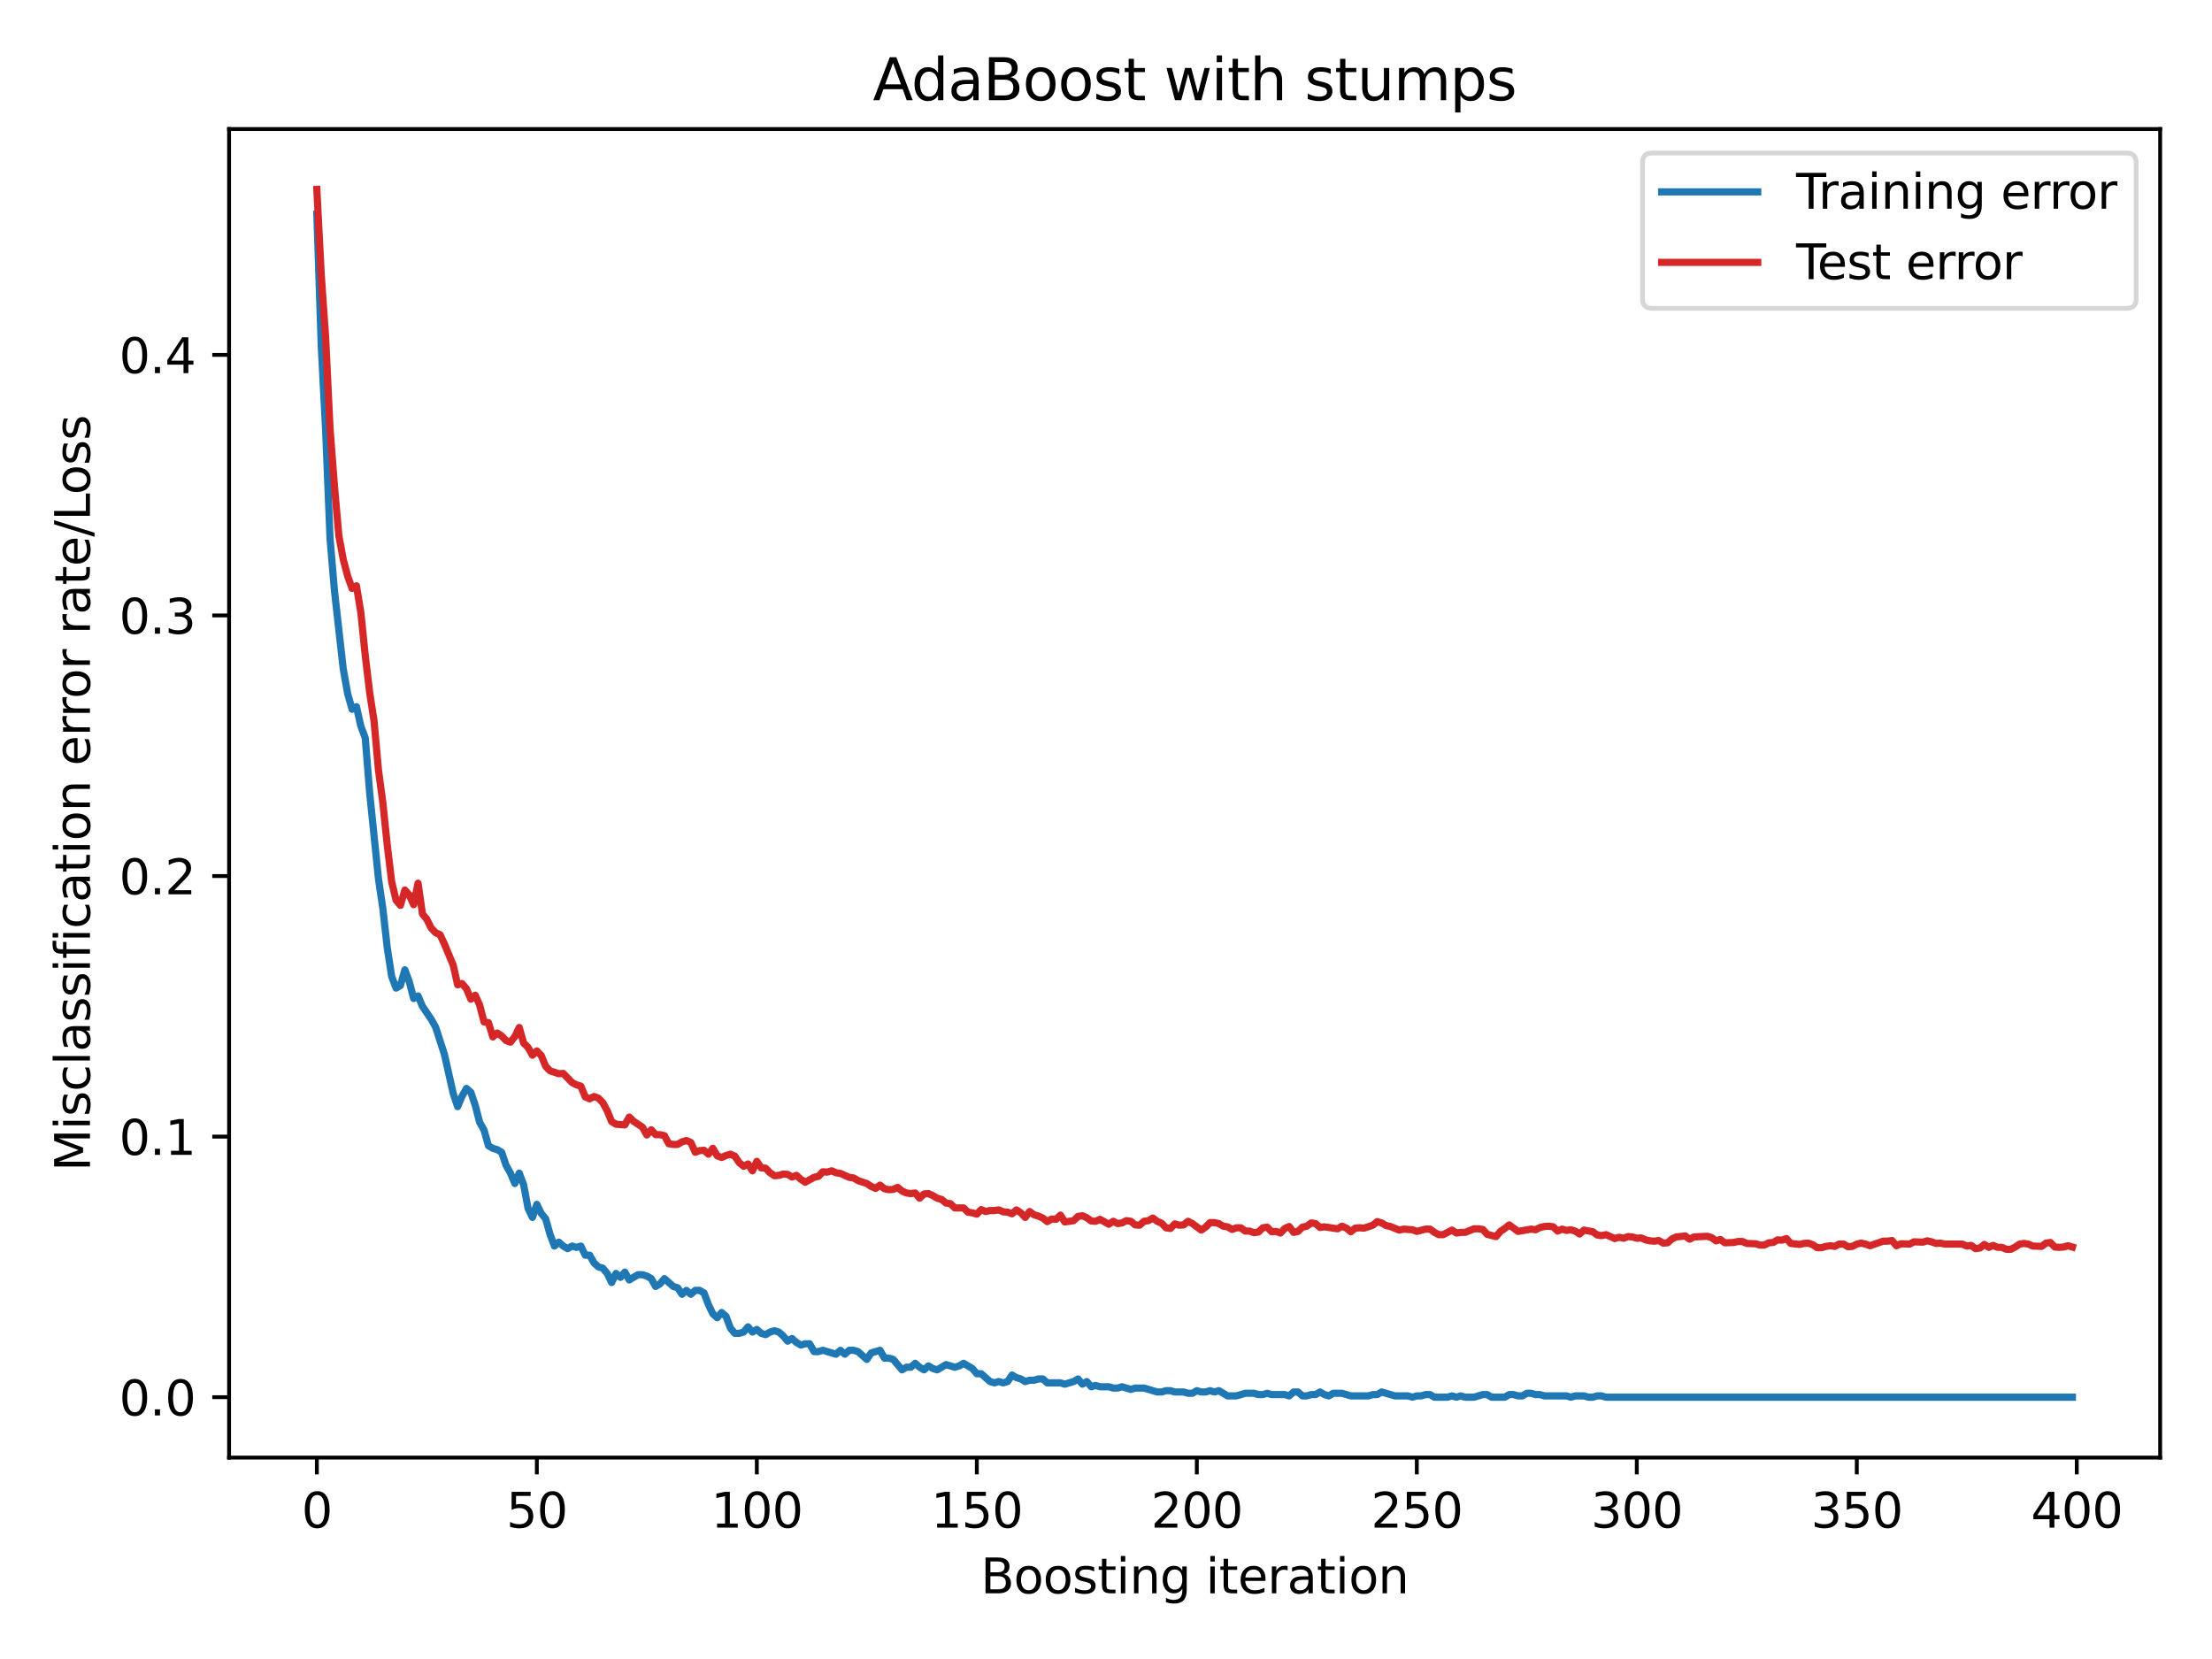 <?xml version="1.0" encoding="utf-8" standalone="no"?>
<!DOCTYPE svg PUBLIC "-//W3C//DTD SVG 1.1//EN"
  "http://www.w3.org/Graphics/SVG/1.1/DTD/svg11.dtd">
<svg height="345.6pt" version="1.1" viewBox="0 0 460.8 345.6" width="460.8pt" xmlns="http://www.w3.org/2000/svg" xmlns:xlink="http://www.w3.org/1999/xlink">
 <defs>
  <style type="text/css">*{stroke-linecap:butt;stroke-linejoin:round;}</style>
 </defs>
 <g id="figure_1">
  <g id="patch_1">
   <path d="M 0 345.6 
L 460.8 345.6 
L 460.8 0 
L 0 0 
z
" style="fill:#ffffff;"/>
  </g>
  <g id="axes_1">
   <g id="patch_2">
    <path d="M 47.72 303.64 
L 450 303.64 
L 450 26.88 
L 47.72 26.88 
z
" style="fill:#ffffff;"/>
   </g>
   <g id="matplotlib.axis_1">
    <g id="xtick_1">
     <g id="line2d_1">
      <defs>
       <path d="M 0 0 
L 0 3.5 
" id="mcdecdd41b7" style="stroke:#000000;stroke-width:0.8;"/>
      </defs>
      <g>
       <use style="stroke:#000000;stroke-width:0.8;" x="66.005" xlink:href="#mcdecdd41b7" y="303.64"/>
      </g>
     </g>
     <g id="text_1">
      <!-- 0 -->
      <g transform="translate(62.824 318.238)scale(0.1 -0.1)">
       <defs>
        <path d="M 2034 4250 
Q 1547 4250 1301 3770 
Q 1056 3291 1056 2328 
Q 1056 1369 1301 889 
Q 1547 409 2034 409 
Q 2525 409 2770 889 
Q 3016 1369 3016 2328 
Q 3016 3291 2770 3770 
Q 2525 4250 2034 4250 
z
M 2034 4750 
Q 2819 4750 3233 4129 
Q 3647 3509 3647 2328 
Q 3647 1150 3233 529 
Q 2819 -91 2034 -91 
Q 1250 -91 836 529 
Q 422 1150 422 2328 
Q 422 3509 836 4129 
Q 1250 4750 2034 4750 
z
" id="DejaVuSans-30" transform="scale(0.016)"/>
       </defs>
       <use xlink:href="#DejaVuSans-30"/>
      </g>
     </g>
    </g>
    <g id="xtick_2">
     <g id="line2d_2">
      <g>
       <use style="stroke:#000000;stroke-width:0.8;" x="111.834" xlink:href="#mcdecdd41b7" y="303.64"/>
      </g>
     </g>
     <g id="text_2">
      <!-- 50 -->
      <g transform="translate(105.471 318.238)scale(0.1 -0.1)">
       <defs>
        <path d="M 691 4666 
L 3169 4666 
L 3169 4134 
L 1269 4134 
L 1269 2991 
Q 1406 3038 1543 3061 
Q 1681 3084 1819 3084 
Q 2600 3084 3056 2656 
Q 3513 2228 3513 1497 
Q 3513 744 3044 326 
Q 2575 -91 1722 -91 
Q 1428 -91 1123 -41 
Q 819 9 494 109 
L 494 744 
Q 775 591 1075 516 
Q 1375 441 1709 441 
Q 2250 441 2565 725 
Q 2881 1009 2881 1497 
Q 2881 1984 2565 2268 
Q 2250 2553 1709 2553 
Q 1456 2553 1204 2497 
Q 953 2441 691 2322 
L 691 4666 
z
" id="DejaVuSans-35" transform="scale(0.016)"/>
       </defs>
       <use xlink:href="#DejaVuSans-35"/>
       <use x="63.623" xlink:href="#DejaVuSans-30"/>
      </g>
     </g>
    </g>
    <g id="xtick_3">
     <g id="line2d_3">
      <g>
       <use style="stroke:#000000;stroke-width:0.8;" x="157.662" xlink:href="#mcdecdd41b7" y="303.64"/>
      </g>
     </g>
     <g id="text_3">
      <!-- 100 -->
      <g transform="translate(148.118 318.238)scale(0.1 -0.1)">
       <defs>
        <path d="M 794 531 
L 1825 531 
L 1825 4091 
L 703 3866 
L 703 4441 
L 1819 4666 
L 2450 4666 
L 2450 531 
L 3481 531 
L 3481 0 
L 794 0 
L 794 531 
z
" id="DejaVuSans-31" transform="scale(0.016)"/>
       </defs>
       <use xlink:href="#DejaVuSans-31"/>
       <use x="63.623" xlink:href="#DejaVuSans-30"/>
       <use x="127.246" xlink:href="#DejaVuSans-30"/>
      </g>
     </g>
    </g>
    <g id="xtick_4">
     <g id="line2d_4">
      <g>
       <use style="stroke:#000000;stroke-width:0.8;" x="203.49" xlink:href="#mcdecdd41b7" y="303.64"/>
      </g>
     </g>
     <g id="text_4">
      <!-- 150 -->
      <g transform="translate(193.946 318.238)scale(0.1 -0.1)">
       <use xlink:href="#DejaVuSans-31"/>
       <use x="63.623" xlink:href="#DejaVuSans-35"/>
       <use x="127.246" xlink:href="#DejaVuSans-30"/>
      </g>
     </g>
    </g>
    <g id="xtick_5">
     <g id="line2d_5">
      <g>
       <use style="stroke:#000000;stroke-width:0.8;" x="249.318" xlink:href="#mcdecdd41b7" y="303.64"/>
      </g>
     </g>
     <g id="text_5">
      <!-- 200 -->
      <g transform="translate(239.775 318.238)scale(0.1 -0.1)">
       <defs>
        <path d="M 1228 531 
L 3431 531 
L 3431 0 
L 469 0 
L 469 531 
Q 828 903 1448 1529 
Q 2069 2156 2228 2338 
Q 2531 2678 2651 2914 
Q 2772 3150 2772 3378 
Q 2772 3750 2511 3984 
Q 2250 4219 1831 4219 
Q 1534 4219 1204 4116 
Q 875 4013 500 3803 
L 500 4441 
Q 881 4594 1212 4672 
Q 1544 4750 1819 4750 
Q 2544 4750 2975 4387 
Q 3406 4025 3406 3419 
Q 3406 3131 3298 2873 
Q 3191 2616 2906 2266 
Q 2828 2175 2409 1742 
Q 1991 1309 1228 531 
z
" id="DejaVuSans-32" transform="scale(0.016)"/>
       </defs>
       <use xlink:href="#DejaVuSans-32"/>
       <use x="63.623" xlink:href="#DejaVuSans-30"/>
       <use x="127.246" xlink:href="#DejaVuSans-30"/>
      </g>
     </g>
    </g>
    <g id="xtick_6">
     <g id="line2d_6">
      <g>
       <use style="stroke:#000000;stroke-width:0.8;" x="295.146" xlink:href="#mcdecdd41b7" y="303.64"/>
      </g>
     </g>
     <g id="text_6">
      <!-- 250 -->
      <g transform="translate(285.603 318.238)scale(0.1 -0.1)">
       <use xlink:href="#DejaVuSans-32"/>
       <use x="63.623" xlink:href="#DejaVuSans-35"/>
       <use x="127.246" xlink:href="#DejaVuSans-30"/>
      </g>
     </g>
    </g>
    <g id="xtick_7">
     <g id="line2d_7">
      <g>
       <use style="stroke:#000000;stroke-width:0.8;" x="340.975" xlink:href="#mcdecdd41b7" y="303.64"/>
      </g>
     </g>
     <g id="text_7">
      <!-- 300 -->
      <g transform="translate(331.431 318.238)scale(0.1 -0.1)">
       <defs>
        <path d="M 2597 2516 
Q 3050 2419 3304 2112 
Q 3559 1806 3559 1356 
Q 3559 666 3084 287 
Q 2609 -91 1734 -91 
Q 1441 -91 1130 -33 
Q 819 25 488 141 
L 488 750 
Q 750 597 1062 519 
Q 1375 441 1716 441 
Q 2309 441 2620 675 
Q 2931 909 2931 1356 
Q 2931 1769 2642 2001 
Q 2353 2234 1838 2234 
L 1294 2234 
L 1294 2753 
L 1863 2753 
Q 2328 2753 2575 2939 
Q 2822 3125 2822 3475 
Q 2822 3834 2567 4026 
Q 2313 4219 1838 4219 
Q 1578 4219 1281 4162 
Q 984 4106 628 3988 
L 628 4550 
Q 988 4650 1302 4700 
Q 1616 4750 1894 4750 
Q 2613 4750 3031 4423 
Q 3450 4097 3450 3541 
Q 3450 3153 3228 2886 
Q 3006 2619 2597 2516 
z
" id="DejaVuSans-33" transform="scale(0.016)"/>
       </defs>
       <use xlink:href="#DejaVuSans-33"/>
       <use x="63.623" xlink:href="#DejaVuSans-30"/>
       <use x="127.246" xlink:href="#DejaVuSans-30"/>
      </g>
     </g>
    </g>
    <g id="xtick_8">
     <g id="line2d_8">
      <g>
       <use style="stroke:#000000;stroke-width:0.8;" x="386.803" xlink:href="#mcdecdd41b7" y="303.64"/>
      </g>
     </g>
     <g id="text_8">
      <!-- 350 -->
      <g transform="translate(377.259 318.238)scale(0.1 -0.1)">
       <use xlink:href="#DejaVuSans-33"/>
       <use x="63.623" xlink:href="#DejaVuSans-35"/>
       <use x="127.246" xlink:href="#DejaVuSans-30"/>
      </g>
     </g>
    </g>
    <g id="xtick_9">
     <g id="line2d_9">
      <g>
       <use style="stroke:#000000;stroke-width:0.8;" x="432.631" xlink:href="#mcdecdd41b7" y="303.64"/>
      </g>
     </g>
     <g id="text_9">
      <!-- 400 -->
      <g transform="translate(423.087 318.238)scale(0.1 -0.1)">
       <defs>
        <path d="M 2419 4116 
L 825 1625 
L 2419 1625 
L 2419 4116 
z
M 2253 4666 
L 3047 4666 
L 3047 1625 
L 3713 1625 
L 3713 1100 
L 3047 1100 
L 3047 0 
L 2419 0 
L 2419 1100 
L 313 1100 
L 313 1709 
L 2253 4666 
z
" id="DejaVuSans-34" transform="scale(0.016)"/>
       </defs>
       <use xlink:href="#DejaVuSans-34"/>
       <use x="63.623" xlink:href="#DejaVuSans-30"/>
       <use x="127.246" xlink:href="#DejaVuSans-30"/>
      </g>
     </g>
    </g>
    <g id="text_10">
     <!-- Boosting iteration -->
     <g transform="translate(204.302 331.917)scale(0.1 -0.1)">
      <defs>
       <path d="M 1259 2228 
L 1259 519 
L 2272 519 
Q 2781 519 3026 730 
Q 3272 941 3272 1375 
Q 3272 1813 3026 2020 
Q 2781 2228 2272 2228 
L 1259 2228 
z
M 1259 4147 
L 1259 2741 
L 2194 2741 
Q 2656 2741 2882 2914 
Q 3109 3088 3109 3444 
Q 3109 3797 2882 3972 
Q 2656 4147 2194 4147 
L 1259 4147 
z
M 628 4666 
L 2241 4666 
Q 2963 4666 3353 4366 
Q 3744 4066 3744 3513 
Q 3744 3084 3544 2831 
Q 3344 2578 2956 2516 
Q 3422 2416 3680 2098 
Q 3938 1781 3938 1306 
Q 3938 681 3513 340 
Q 3088 0 2303 0 
L 628 0 
L 628 4666 
z
" id="DejaVuSans-42" transform="scale(0.016)"/>
       <path d="M 1959 3097 
Q 1497 3097 1228 2736 
Q 959 2375 959 1747 
Q 959 1119 1226 758 
Q 1494 397 1959 397 
Q 2419 397 2687 759 
Q 2956 1122 2956 1747 
Q 2956 2369 2687 2733 
Q 2419 3097 1959 3097 
z
M 1959 3584 
Q 2709 3584 3137 3096 
Q 3566 2609 3566 1747 
Q 3566 888 3137 398 
Q 2709 -91 1959 -91 
Q 1206 -91 779 398 
Q 353 888 353 1747 
Q 353 2609 779 3096 
Q 1206 3584 1959 3584 
z
" id="DejaVuSans-6f" transform="scale(0.016)"/>
       <path d="M 2834 3397 
L 2834 2853 
Q 2591 2978 2328 3040 
Q 2066 3103 1784 3103 
Q 1356 3103 1142 2972 
Q 928 2841 928 2578 
Q 928 2378 1081 2264 
Q 1234 2150 1697 2047 
L 1894 2003 
Q 2506 1872 2764 1633 
Q 3022 1394 3022 966 
Q 3022 478 2636 193 
Q 2250 -91 1575 -91 
Q 1294 -91 989 -36 
Q 684 19 347 128 
L 347 722 
Q 666 556 975 473 
Q 1284 391 1588 391 
Q 1994 391 2212 530 
Q 2431 669 2431 922 
Q 2431 1156 2273 1281 
Q 2116 1406 1581 1522 
L 1381 1569 
Q 847 1681 609 1914 
Q 372 2147 372 2553 
Q 372 3047 722 3315 
Q 1072 3584 1716 3584 
Q 2034 3584 2315 3537 
Q 2597 3491 2834 3397 
z
" id="DejaVuSans-73" transform="scale(0.016)"/>
       <path d="M 1172 4494 
L 1172 3500 
L 2356 3500 
L 2356 3053 
L 1172 3053 
L 1172 1153 
Q 1172 725 1289 603 
Q 1406 481 1766 481 
L 2356 481 
L 2356 0 
L 1766 0 
Q 1100 0 847 248 
Q 594 497 594 1153 
L 594 3053 
L 172 3053 
L 172 3500 
L 594 3500 
L 594 4494 
L 1172 4494 
z
" id="DejaVuSans-74" transform="scale(0.016)"/>
       <path d="M 603 3500 
L 1178 3500 
L 1178 0 
L 603 0 
L 603 3500 
z
M 603 4863 
L 1178 4863 
L 1178 4134 
L 603 4134 
L 603 4863 
z
" id="DejaVuSans-69" transform="scale(0.016)"/>
       <path d="M 3513 2113 
L 3513 0 
L 2938 0 
L 2938 2094 
Q 2938 2591 2744 2837 
Q 2550 3084 2163 3084 
Q 1697 3084 1428 2787 
Q 1159 2491 1159 1978 
L 1159 0 
L 581 0 
L 581 3500 
L 1159 3500 
L 1159 2956 
Q 1366 3272 1645 3428 
Q 1925 3584 2291 3584 
Q 2894 3584 3203 3211 
Q 3513 2838 3513 2113 
z
" id="DejaVuSans-6e" transform="scale(0.016)"/>
       <path d="M 2906 1791 
Q 2906 2416 2648 2759 
Q 2391 3103 1925 3103 
Q 1463 3103 1205 2759 
Q 947 2416 947 1791 
Q 947 1169 1205 825 
Q 1463 481 1925 481 
Q 2391 481 2648 825 
Q 2906 1169 2906 1791 
z
M 3481 434 
Q 3481 -459 3084 -895 
Q 2688 -1331 1869 -1331 
Q 1566 -1331 1297 -1286 
Q 1028 -1241 775 -1147 
L 775 -588 
Q 1028 -725 1275 -790 
Q 1522 -856 1778 -856 
Q 2344 -856 2625 -561 
Q 2906 -266 2906 331 
L 2906 616 
Q 2728 306 2450 153 
Q 2172 0 1784 0 
Q 1141 0 747 490 
Q 353 981 353 1791 
Q 353 2603 747 3093 
Q 1141 3584 1784 3584 
Q 2172 3584 2450 3431 
Q 2728 3278 2906 2969 
L 2906 3500 
L 3481 3500 
L 3481 434 
z
" id="DejaVuSans-67" transform="scale(0.016)"/>
       <path id="DejaVuSans-20" transform="scale(0.016)"/>
       <path d="M 3597 1894 
L 3597 1613 
L 953 1613 
Q 991 1019 1311 708 
Q 1631 397 2203 397 
Q 2534 397 2845 478 
Q 3156 559 3463 722 
L 3463 178 
Q 3153 47 2828 -22 
Q 2503 -91 2169 -91 
Q 1331 -91 842 396 
Q 353 884 353 1716 
Q 353 2575 817 3079 
Q 1281 3584 2069 3584 
Q 2775 3584 3186 3129 
Q 3597 2675 3597 1894 
z
M 3022 2063 
Q 3016 2534 2758 2815 
Q 2500 3097 2075 3097 
Q 1594 3097 1305 2825 
Q 1016 2553 972 2059 
L 3022 2063 
z
" id="DejaVuSans-65" transform="scale(0.016)"/>
       <path d="M 2631 2963 
Q 2534 3019 2420 3045 
Q 2306 3072 2169 3072 
Q 1681 3072 1420 2755 
Q 1159 2438 1159 1844 
L 1159 0 
L 581 0 
L 581 3500 
L 1159 3500 
L 1159 2956 
Q 1341 3275 1631 3429 
Q 1922 3584 2338 3584 
Q 2397 3584 2469 3576 
Q 2541 3569 2628 3553 
L 2631 2963 
z
" id="DejaVuSans-72" transform="scale(0.016)"/>
       <path d="M 2194 1759 
Q 1497 1759 1228 1600 
Q 959 1441 959 1056 
Q 959 750 1161 570 
Q 1363 391 1709 391 
Q 2188 391 2477 730 
Q 2766 1069 2766 1631 
L 2766 1759 
L 2194 1759 
z
M 3341 1997 
L 3341 0 
L 2766 0 
L 2766 531 
Q 2569 213 2275 61 
Q 1981 -91 1556 -91 
Q 1019 -91 701 211 
Q 384 513 384 1019 
Q 384 1609 779 1909 
Q 1175 2209 1959 2209 
L 2766 2209 
L 2766 2266 
Q 2766 2663 2505 2880 
Q 2244 3097 1772 3097 
Q 1472 3097 1187 3025 
Q 903 2953 641 2809 
L 641 3341 
Q 956 3463 1253 3523 
Q 1550 3584 1831 3584 
Q 2591 3584 2966 3190 
Q 3341 2797 3341 1997 
z
" id="DejaVuSans-61" transform="scale(0.016)"/>
      </defs>
      <use xlink:href="#DejaVuSans-42"/>
      <use x="68.604" xlink:href="#DejaVuSans-6f"/>
      <use x="129.785" xlink:href="#DejaVuSans-6f"/>
      <use x="190.967" xlink:href="#DejaVuSans-73"/>
      <use x="243.066" xlink:href="#DejaVuSans-74"/>
      <use x="282.275" xlink:href="#DejaVuSans-69"/>
      <use x="310.059" xlink:href="#DejaVuSans-6e"/>
      <use x="373.438" xlink:href="#DejaVuSans-67"/>
      <use x="436.914" xlink:href="#DejaVuSans-20"/>
      <use x="468.701" xlink:href="#DejaVuSans-69"/>
      <use x="496.484" xlink:href="#DejaVuSans-74"/>
      <use x="535.693" xlink:href="#DejaVuSans-65"/>
      <use x="597.217" xlink:href="#DejaVuSans-72"/>
      <use x="638.33" xlink:href="#DejaVuSans-61"/>
      <use x="699.609" xlink:href="#DejaVuSans-74"/>
      <use x="738.818" xlink:href="#DejaVuSans-69"/>
      <use x="766.602" xlink:href="#DejaVuSans-6f"/>
      <use x="827.783" xlink:href="#DejaVuSans-6e"/>
     </g>
    </g>
   </g>
   <g id="matplotlib.axis_2">
    <g id="ytick_1">
     <g id="line2d_10">
      <defs>
       <path d="M 0 0 
L -3.5 0 
" id="m34726e15d4" style="stroke:#000000;stroke-width:0.8;"/>
      </defs>
      <g>
       <use style="stroke:#000000;stroke-width:0.8;" x="47.72" xlink:href="#m34726e15d4" y="291.06"/>
      </g>
     </g>
     <g id="text_11">
      <!-- 0.0 -->
      <g transform="translate(24.817 294.859)scale(0.1 -0.1)">
       <defs>
        <path d="M 684 794 
L 1344 794 
L 1344 0 
L 684 0 
L 684 794 
z
" id="DejaVuSans-2e" transform="scale(0.016)"/>
       </defs>
       <use xlink:href="#DejaVuSans-30"/>
       <use x="63.623" xlink:href="#DejaVuSans-2e"/>
       <use x="95.41" xlink:href="#DejaVuSans-30"/>
      </g>
     </g>
    </g>
    <g id="ytick_2">
     <g id="line2d_11">
      <g>
       <use style="stroke:#000000;stroke-width:0.8;" x="47.72" xlink:href="#m34726e15d4" y="236.777"/>
      </g>
     </g>
     <g id="text_12">
      <!-- 0.1 -->
      <g transform="translate(24.817 240.577)scale(0.1 -0.1)">
       <use xlink:href="#DejaVuSans-30"/>
       <use x="63.623" xlink:href="#DejaVuSans-2e"/>
       <use x="95.41" xlink:href="#DejaVuSans-31"/>
      </g>
     </g>
    </g>
    <g id="ytick_3">
     <g id="line2d_12">
      <g>
       <use style="stroke:#000000;stroke-width:0.8;" x="47.72" xlink:href="#m34726e15d4" y="182.495"/>
      </g>
     </g>
     <g id="text_13">
      <!-- 0.2 -->
      <g transform="translate(24.817 186.294)scale(0.1 -0.1)">
       <use xlink:href="#DejaVuSans-30"/>
       <use x="63.623" xlink:href="#DejaVuSans-2e"/>
       <use x="95.41" xlink:href="#DejaVuSans-32"/>
      </g>
     </g>
    </g>
    <g id="ytick_4">
     <g id="line2d_13">
      <g>
       <use style="stroke:#000000;stroke-width:0.8;" x="47.72" xlink:href="#m34726e15d4" y="128.212"/>
      </g>
     </g>
     <g id="text_14">
      <!-- 0.3 -->
      <g transform="translate(24.817 132.011)scale(0.1 -0.1)">
       <use xlink:href="#DejaVuSans-30"/>
       <use x="63.623" xlink:href="#DejaVuSans-2e"/>
       <use x="95.41" xlink:href="#DejaVuSans-33"/>
      </g>
     </g>
    </g>
    <g id="ytick_5">
     <g id="line2d_14">
      <g>
       <use style="stroke:#000000;stroke-width:0.8;" x="47.72" xlink:href="#m34726e15d4" y="73.929"/>
      </g>
     </g>
     <g id="text_15">
      <!-- 0.4 -->
      <g transform="translate(24.817 77.729)scale(0.1 -0.1)">
       <use xlink:href="#DejaVuSans-30"/>
       <use x="63.623" xlink:href="#DejaVuSans-2e"/>
       <use x="95.41" xlink:href="#DejaVuSans-34"/>
      </g>
     </g>
    </g>
    <g id="text_16">
     <!-- Misclassification error rate/Loss -->
     <g transform="translate(18.737 243.997)rotate(-90)scale(0.1 -0.1)">
      <defs>
       <path d="M 628 4666 
L 1569 4666 
L 2759 1491 
L 3956 4666 
L 4897 4666 
L 4897 0 
L 4281 0 
L 4281 4097 
L 3078 897 
L 2444 897 
L 1241 4097 
L 1241 0 
L 628 0 
L 628 4666 
z
" id="DejaVuSans-4d" transform="scale(0.016)"/>
       <path d="M 3122 3366 
L 3122 2828 
Q 2878 2963 2633 3030 
Q 2388 3097 2138 3097 
Q 1578 3097 1268 2742 
Q 959 2388 959 1747 
Q 959 1106 1268 751 
Q 1578 397 2138 397 
Q 2388 397 2633 464 
Q 2878 531 3122 666 
L 3122 134 
Q 2881 22 2623 -34 
Q 2366 -91 2075 -91 
Q 1284 -91 818 406 
Q 353 903 353 1747 
Q 353 2603 823 3093 
Q 1294 3584 2113 3584 
Q 2378 3584 2631 3529 
Q 2884 3475 3122 3366 
z
" id="DejaVuSans-63" transform="scale(0.016)"/>
       <path d="M 603 4863 
L 1178 4863 
L 1178 0 
L 603 0 
L 603 4863 
z
" id="DejaVuSans-6c" transform="scale(0.016)"/>
       <path d="M 2375 4863 
L 2375 4384 
L 1825 4384 
Q 1516 4384 1395 4259 
Q 1275 4134 1275 3809 
L 1275 3500 
L 2222 3500 
L 2222 3053 
L 1275 3053 
L 1275 0 
L 697 0 
L 697 3053 
L 147 3053 
L 147 3500 
L 697 3500 
L 697 3744 
Q 697 4328 969 4595 
Q 1241 4863 1831 4863 
L 2375 4863 
z
" id="DejaVuSans-66" transform="scale(0.016)"/>
       <path d="M 1625 4666 
L 2156 4666 
L 531 -594 
L 0 -594 
L 1625 4666 
z
" id="DejaVuSans-2f" transform="scale(0.016)"/>
       <path d="M 628 4666 
L 1259 4666 
L 1259 531 
L 3531 531 
L 3531 0 
L 628 0 
L 628 4666 
z
" id="DejaVuSans-4c" transform="scale(0.016)"/>
      </defs>
      <use xlink:href="#DejaVuSans-4d"/>
      <use x="86.279" xlink:href="#DejaVuSans-69"/>
      <use x="114.062" xlink:href="#DejaVuSans-73"/>
      <use x="166.162" xlink:href="#DejaVuSans-63"/>
      <use x="221.143" xlink:href="#DejaVuSans-6c"/>
      <use x="248.926" xlink:href="#DejaVuSans-61"/>
      <use x="310.205" xlink:href="#DejaVuSans-73"/>
      <use x="362.305" xlink:href="#DejaVuSans-73"/>
      <use x="414.404" xlink:href="#DejaVuSans-69"/>
      <use x="442.188" xlink:href="#DejaVuSans-66"/>
      <use x="477.393" xlink:href="#DejaVuSans-69"/>
      <use x="505.176" xlink:href="#DejaVuSans-63"/>
      <use x="560.156" xlink:href="#DejaVuSans-61"/>
      <use x="621.436" xlink:href="#DejaVuSans-74"/>
      <use x="660.645" xlink:href="#DejaVuSans-69"/>
      <use x="688.428" xlink:href="#DejaVuSans-6f"/>
      <use x="749.609" xlink:href="#DejaVuSans-6e"/>
      <use x="812.988" xlink:href="#DejaVuSans-20"/>
      <use x="844.775" xlink:href="#DejaVuSans-65"/>
      <use x="906.299" xlink:href="#DejaVuSans-72"/>
      <use x="945.662" xlink:href="#DejaVuSans-72"/>
      <use x="984.525" xlink:href="#DejaVuSans-6f"/>
      <use x="1045.707" xlink:href="#DejaVuSans-72"/>
      <use x="1086.82" xlink:href="#DejaVuSans-20"/>
      <use x="1118.607" xlink:href="#DejaVuSans-72"/>
      <use x="1159.721" xlink:href="#DejaVuSans-61"/>
      <use x="1221" xlink:href="#DejaVuSans-74"/>
      <use x="1260.209" xlink:href="#DejaVuSans-65"/>
      <use x="1321.732" xlink:href="#DejaVuSans-2f"/>
      <use x="1355.424" xlink:href="#DejaVuSans-4c"/>
      <use x="1409.387" xlink:href="#DejaVuSans-6f"/>
      <use x="1470.568" xlink:href="#DejaVuSans-73"/>
      <use x="1522.668" xlink:href="#DejaVuSans-73"/>
     </g>
    </g>
   </g>
   <g id="line2d_15">
    <path clip-path="url(#pcfbfaa1510)" d="M 66.005 44.617 
L 66.922 72.03 
L 67.839 89.671 
L 68.755 112.199 
L 69.672 123.055 
L 71.505 139.34 
L 72.421 144.497 
L 73.338 147.754 
L 74.255 147.211 
L 75.171 151.282 
L 76.088 153.725 
L 77.004 165.124 
L 78.837 183.038 
L 79.754 189.28 
L 80.67 197.422 
L 81.587 203.394 
L 82.504 205.836 
L 83.42 205.293 
L 84.337 202.036 
L 85.253 204.479 
L 86.17 208.008 
L 87.086 207.465 
L 88.003 209.636 
L 89.836 212.35 
L 90.753 213.979 
L 92.586 219.678 
L 94.419 227.821 
L 95.336 230.535 
L 96.252 228.364 
L 97.169 226.735 
L 98.085 227.549 
L 99.002 230.263 
L 99.918 233.792 
L 100.835 235.42 
L 101.751 238.677 
L 102.668 239.22 
L 103.585 239.491 
L 104.501 240.034 
L 105.418 242.748 
L 106.334 244.377 
L 107.251 246.548 
L 108.167 244.377 
L 109.084 246.82 
L 110.001 251.705 
L 110.917 253.605 
L 111.834 250.891 
L 112.75 252.791 
L 113.667 253.876 
L 114.583 257.133 
L 115.5 259.576 
L 116.416 258.762 
L 117.333 259.576 
L 118.25 260.119 
L 119.166 259.576 
L 120.083 259.847 
L 120.999 259.576 
L 121.916 261.476 
L 122.832 261.476 
L 123.749 263.104 
L 124.666 263.919 
L 125.582 264.19 
L 126.499 265.276 
L 127.415 267.176 
L 128.332 265.276 
L 129.248 266.09 
L 130.165 265.004 
L 131.082 266.633 
L 132.915 265.547 
L 133.831 265.547 
L 134.748 265.819 
L 135.664 266.361 
L 136.581 267.99 
L 137.497 267.447 
L 138.414 266.361 
L 140.247 267.99 
L 141.164 268.261 
L 142.08 269.618 
L 142.997 268.804 
L 143.913 269.618 
L 144.83 268.804 
L 145.747 268.804 
L 146.663 269.347 
L 147.58 271.79 
L 148.496 273.69 
L 149.413 274.504 
L 150.329 273.418 
L 151.246 274.232 
L 152.162 276.675 
L 153.079 277.761 
L 153.996 277.761 
L 154.912 277.489 
L 155.829 276.404 
L 156.745 277.489 
L 157.662 276.947 
L 158.578 277.761 
L 159.495 278.032 
L 160.412 277.489 
L 161.328 277.218 
L 162.245 277.489 
L 163.161 278.304 
L 164.078 279.389 
L 164.994 278.846 
L 165.911 279.661 
L 166.828 280.203 
L 167.744 279.932 
L 168.661 279.932 
L 169.577 281.561 
L 170.494 281.561 
L 171.41 281.289 
L 174.16 282.103 
L 175.077 281.289 
L 175.993 282.103 
L 176.91 281.289 
L 177.826 281.289 
L 178.743 281.561 
L 180.576 283.189 
L 181.493 281.832 
L 183.326 281.289 
L 184.242 282.918 
L 185.159 282.918 
L 186.075 283.189 
L 187.908 285.36 
L 188.825 284.817 
L 189.742 284.817 
L 190.658 284.003 
L 191.575 284.817 
L 192.491 285.36 
L 193.408 284.546 
L 194.324 285.089 
L 195.241 285.36 
L 197.074 284.275 
L 198.907 284.817 
L 199.824 284.546 
L 200.74 284.003 
L 202.574 285.089 
L 203.49 286.175 
L 204.407 286.175 
L 206.24 287.803 
L 207.156 288.074 
L 208.073 287.803 
L 208.989 288.074 
L 209.906 287.803 
L 210.823 286.446 
L 211.739 286.989 
L 212.656 287.26 
L 213.572 287.803 
L 214.489 287.532 
L 215.405 287.532 
L 216.322 287.26 
L 217.239 287.26 
L 218.155 288.074 
L 220.905 288.074 
L 221.821 288.346 
L 223.654 287.803 
L 224.571 287.26 
L 225.488 288.346 
L 226.404 287.803 
L 227.321 288.889 
L 228.237 288.617 
L 229.154 288.889 
L 230.987 288.889 
L 231.904 289.16 
L 232.82 289.16 
L 233.737 288.889 
L 235.57 289.432 
L 236.486 289.16 
L 238.32 289.16 
L 241.069 289.974 
L 241.986 289.974 
L 242.902 289.703 
L 243.819 289.703 
L 244.735 289.974 
L 246.569 289.974 
L 247.485 290.246 
L 248.402 290.246 
L 249.318 289.703 
L 250.235 289.974 
L 251.151 289.974 
L 252.068 289.703 
L 252.985 289.974 
L 253.901 289.703 
L 255.734 290.789 
L 257.567 290.789 
L 259.4 290.246 
L 261.234 290.246 
L 262.15 290.517 
L 263.067 290.517 
L 263.983 290.246 
L 264.9 290.517 
L 267.65 290.517 
L 268.566 290.789 
L 269.483 289.974 
L 270.399 289.974 
L 271.316 290.789 
L 272.232 290.789 
L 273.149 290.517 
L 274.066 290.517 
L 274.982 289.974 
L 275.899 290.517 
L 276.815 290.789 
L 277.732 290.246 
L 279.565 290.246 
L 281.398 290.789 
L 285.064 290.789 
L 285.981 290.517 
L 286.897 290.517 
L 287.814 289.974 
L 290.564 290.789 
L 293.313 290.789 
L 294.23 291.06 
L 295.146 290.789 
L 296.063 290.789 
L 296.98 290.517 
L 297.896 290.517 
L 298.813 291.06 
L 301.562 291.06 
L 302.479 290.789 
L 303.396 291.06 
L 304.312 290.789 
L 305.229 291.06 
L 307.062 291.06 
L 308.895 290.517 
L 309.812 290.517 
L 310.728 291.06 
L 313.478 291.06 
L 314.394 290.517 
L 315.311 290.517 
L 316.227 290.789 
L 317.144 290.789 
L 318.061 290.246 
L 318.977 290.246 
L 319.894 290.517 
L 320.81 290.517 
L 321.727 290.789 
L 326.31 290.789 
L 327.226 291.06 
L 328.143 290.789 
L 329.976 290.789 
L 330.892 291.06 
L 331.809 291.06 
L 332.726 290.789 
L 333.642 290.789 
L 334.559 291.06 
L 431.715 291.06 
L 431.715 291.06 
" style="fill:none;stroke:#1f77b4;stroke-linecap:square;stroke-width:1.5;"/>
   </g>
   <g id="line2d_16">
    <path clip-path="url(#pcfbfaa1510)" d="M 66.005 39.46 
L 66.922 57.238 
L 67.839 70.401 
L 68.755 89.332 
L 69.672 101.274 
L 70.588 111.588 
L 71.505 116.541 
L 72.421 120.002 
L 73.338 122.58 
L 74.255 122.037 
L 75.171 127.601 
L 76.088 136.558 
L 77.004 144.225 
L 77.921 150.197 
L 78.837 160.375 
L 79.754 167.228 
L 80.67 176.049 
L 81.587 183.648 
L 82.504 187.516 
L 83.42 188.602 
L 84.337 185.412 
L 85.253 186.43 
L 86.17 188.466 
L 87.086 183.988 
L 88.003 190.366 
L 88.92 191.519 
L 89.836 193.351 
L 90.753 194.301 
L 91.669 194.708 
L 92.586 196.676 
L 94.419 201.087 
L 95.336 205.158 
L 96.252 204.886 
L 97.169 205.972 
L 98.085 208.143 
L 99.002 207.329 
L 99.918 209.365 
L 100.835 212.893 
L 101.751 213.029 
L 102.668 216.014 
L 103.585 215.2 
L 104.501 215.811 
L 105.418 216.761 
L 106.334 217.1 
L 107.251 215.946 
L 108.167 214.047 
L 109.084 217.303 
L 110.001 218.186 
L 110.917 219.814 
L 111.834 218.932 
L 112.75 219.882 
L 113.667 222.121 
L 114.583 223.071 
L 116.416 223.682 
L 117.333 223.614 
L 119.166 225.514 
L 120.083 225.989 
L 120.999 226.26 
L 121.916 228.499 
L 122.832 228.906 
L 123.749 228.431 
L 124.666 228.771 
L 125.582 229.721 
L 126.499 231.417 
L 127.415 233.656 
L 128.332 234.199 
L 130.165 234.335 
L 131.082 232.706 
L 131.998 233.588 
L 133.831 234.81 
L 134.748 236.438 
L 135.664 235.352 
L 136.581 236.37 
L 137.497 236.37 
L 138.414 236.574 
L 139.331 238.27 
L 140.247 238.406 
L 141.164 238.406 
L 142.08 237.863 
L 142.997 237.592 
L 143.913 237.999 
L 144.83 240.034 
L 145.747 239.695 
L 146.663 239.627 
L 147.58 240.441 
L 148.496 239.22 
L 149.413 240.781 
L 150.329 241.12 
L 151.246 240.713 
L 152.162 240.441 
L 153.079 240.849 
L 153.996 242.206 
L 154.912 242.952 
L 155.829 242.477 
L 156.745 243.902 
L 157.662 241.934 
L 158.578 243.291 
L 159.495 243.359 
L 160.412 244.309 
L 161.328 244.92 
L 162.245 244.852 
L 163.161 244.58 
L 164.078 244.648 
L 164.994 245.191 
L 165.911 244.852 
L 166.828 245.666 
L 167.744 246.277 
L 169.577 245.259 
L 170.494 245.055 
L 171.41 244.106 
L 172.327 244.173 
L 173.243 243.902 
L 174.16 244.309 
L 175.077 244.445 
L 176.91 245.259 
L 177.826 245.395 
L 178.743 245.938 
L 180.576 246.548 
L 181.493 247.159 
L 182.409 247.566 
L 183.326 246.888 
L 184.242 247.634 
L 185.159 247.837 
L 186.075 247.77 
L 186.992 247.362 
L 187.908 248.109 
L 188.825 248.516 
L 189.742 248.652 
L 190.658 248.516 
L 191.575 249.602 
L 192.491 248.72 
L 193.408 248.652 
L 194.324 249.059 
L 195.241 249.602 
L 196.158 249.873 
L 197.074 250.619 
L 197.991 250.755 
L 198.907 251.637 
L 200.74 251.637 
L 201.657 252.519 
L 202.574 252.655 
L 203.49 252.926 
L 204.407 251.977 
L 205.323 252.384 
L 206.24 252.18 
L 207.156 252.18 
L 208.073 252.044 
L 208.989 252.451 
L 209.906 252.519 
L 210.823 252.859 
L 211.739 252.044 
L 212.656 252.655 
L 213.572 253.605 
L 214.489 252.384 
L 215.405 253.062 
L 216.322 253.334 
L 217.239 253.741 
L 218.155 254.487 
L 219.072 253.944 
L 219.988 254.012 
L 220.905 253.13 
L 221.821 254.555 
L 223.654 254.284 
L 224.571 253.401 
L 225.488 253.266 
L 226.404 253.673 
L 227.321 254.351 
L 228.237 254.419 
L 229.154 254.012 
L 230.987 255.03 
L 231.904 254.419 
L 232.82 254.894 
L 233.737 254.758 
L 234.653 254.284 
L 235.57 254.419 
L 236.486 255.166 
L 237.403 255.233 
L 238.32 254.419 
L 239.236 254.284 
L 240.153 253.741 
L 241.069 254.419 
L 241.986 254.826 
L 242.902 255.776 
L 243.819 255.912 
L 244.735 254.962 
L 245.652 255.233 
L 246.569 255.166 
L 247.485 254.419 
L 248.402 254.894 
L 250.235 256.251 
L 251.151 255.641 
L 252.068 254.691 
L 252.985 254.691 
L 253.901 254.894 
L 254.818 255.437 
L 255.734 255.573 
L 256.651 256.116 
L 257.567 255.776 
L 258.484 255.776 
L 259.4 256.455 
L 260.317 256.455 
L 261.234 256.794 
L 262.15 256.658 
L 263.067 255.776 
L 263.983 255.641 
L 264.9 256.591 
L 265.816 256.523 
L 266.733 256.862 
L 267.65 255.912 
L 268.566 255.505 
L 269.483 256.726 
L 270.399 256.523 
L 271.316 255.641 
L 272.232 255.437 
L 273.149 254.758 
L 274.066 254.894 
L 274.982 255.708 
L 275.899 255.573 
L 278.648 255.98 
L 279.565 255.437 
L 280.481 255.844 
L 281.398 256.591 
L 282.315 255.844 
L 283.231 255.776 
L 284.148 255.844 
L 285.981 255.233 
L 286.897 254.487 
L 287.814 254.758 
L 288.731 255.301 
L 289.647 255.505 
L 291.48 256.251 
L 292.397 256.048 
L 294.23 256.183 
L 295.146 256.523 
L 296.98 256.048 
L 297.896 256.048 
L 298.813 256.726 
L 299.729 257.201 
L 300.646 257.201 
L 302.479 256.251 
L 303.396 256.862 
L 304.312 256.726 
L 305.229 256.726 
L 307.062 255.98 
L 307.978 255.98 
L 308.895 256.116 
L 309.812 257.133 
L 311.645 257.608 
L 312.561 256.523 
L 313.478 255.912 
L 314.394 255.166 
L 316.227 256.523 
L 318.977 256.048 
L 319.894 256.183 
L 320.81 255.708 
L 321.727 255.505 
L 322.643 255.437 
L 323.56 255.573 
L 324.477 256.455 
L 325.393 256.048 
L 326.31 256.319 
L 327.226 256.183 
L 328.143 256.455 
L 329.059 257.066 
L 329.976 256.251 
L 331.809 256.591 
L 332.726 257.269 
L 333.642 257.405 
L 334.559 257.201 
L 336.392 258.015 
L 337.308 257.744 
L 338.225 257.948 
L 339.142 257.608 
L 340.058 257.676 
L 340.975 257.948 
L 341.891 257.88 
L 342.808 258.287 
L 343.724 258.49 
L 344.641 258.558 
L 345.558 258.423 
L 346.474 258.965 
L 347.391 258.898 
L 348.307 258.083 
L 349.224 257.676 
L 351.057 257.473 
L 351.973 258.151 
L 352.89 257.676 
L 355.64 257.54 
L 356.556 257.812 
L 357.473 258.49 
L 358.389 258.219 
L 359.306 258.898 
L 361.139 258.83 
L 362.056 258.626 
L 362.972 258.626 
L 363.889 259.033 
L 365.722 259.101 
L 366.638 259.373 
L 367.555 259.373 
L 368.472 258.898 
L 369.388 258.83 
L 370.305 258.287 
L 371.221 258.355 
L 372.138 258.015 
L 373.054 259.033 
L 374.888 259.237 
L 375.804 259.033 
L 376.721 258.965 
L 377.637 259.305 
L 378.554 259.915 
L 379.47 259.915 
L 380.387 259.644 
L 381.304 259.508 
L 382.22 259.644 
L 383.137 259.169 
L 384.053 259.169 
L 384.97 259.712 
L 385.886 259.644 
L 386.803 259.169 
L 387.719 258.965 
L 388.636 259.169 
L 389.553 259.508 
L 392.302 258.558 
L 393.219 258.558 
L 394.135 258.423 
L 395.052 259.508 
L 395.969 259.101 
L 397.802 259.169 
L 398.718 258.694 
L 400.551 258.762 
L 401.468 258.49 
L 402.384 258.694 
L 403.301 259.033 
L 404.218 258.965 
L 405.134 259.169 
L 408.8 259.169 
L 409.717 259.576 
L 410.634 259.44 
L 411.55 260.119 
L 412.467 259.983 
L 413.383 259.237 
L 414.3 259.847 
L 415.216 259.44 
L 416.133 259.847 
L 417.05 259.847 
L 417.966 260.255 
L 418.883 260.255 
L 419.799 259.78 
L 420.716 259.169 
L 421.632 259.033 
L 422.549 259.169 
L 423.465 259.576 
L 425.299 259.644 
L 426.215 258.965 
L 427.132 258.83 
L 428.048 259.78 
L 428.965 259.847 
L 429.881 259.78 
L 430.798 259.508 
L 431.715 259.78 
L 431.715 259.78 
" style="fill:none;stroke:#d62728;stroke-linecap:square;stroke-width:1.5;"/>
   </g>
   <g id="patch_3">
    <path d="M 47.72 303.64 
L 47.72 26.88 
" style="fill:none;stroke:#000000;stroke-linecap:square;stroke-linejoin:miter;stroke-width:0.8;"/>
   </g>
   <g id="patch_4">
    <path d="M 450 303.64 
L 450 26.88 
" style="fill:none;stroke:#000000;stroke-linecap:square;stroke-linejoin:miter;stroke-width:0.8;"/>
   </g>
   <g id="patch_5">
    <path d="M 47.72 303.64 
L 450 303.64 
" style="fill:none;stroke:#000000;stroke-linecap:square;stroke-linejoin:miter;stroke-width:0.8;"/>
   </g>
   <g id="patch_6">
    <path d="M 47.72 26.88 
L 450 26.88 
" style="fill:none;stroke:#000000;stroke-linecap:square;stroke-linejoin:miter;stroke-width:0.8;"/>
   </g>
   <g id="text_17">
    <!-- AdaBoost with stumps -->
    <g transform="translate(181.836 20.88)scale(0.12 -0.12)">
     <defs>
      <path d="M 2188 4044 
L 1331 1722 
L 3047 1722 
L 2188 4044 
z
M 1831 4666 
L 2547 4666 
L 4325 0 
L 3669 0 
L 3244 1197 
L 1141 1197 
L 716 0 
L 50 0 
L 1831 4666 
z
" id="DejaVuSans-41" transform="scale(0.016)"/>
      <path d="M 2906 2969 
L 2906 4863 
L 3481 4863 
L 3481 0 
L 2906 0 
L 2906 525 
Q 2725 213 2448 61 
Q 2172 -91 1784 -91 
Q 1150 -91 751 415 
Q 353 922 353 1747 
Q 353 2572 751 3078 
Q 1150 3584 1784 3584 
Q 2172 3584 2448 3432 
Q 2725 3281 2906 2969 
z
M 947 1747 
Q 947 1113 1208 752 
Q 1469 391 1925 391 
Q 2381 391 2643 752 
Q 2906 1113 2906 1747 
Q 2906 2381 2643 2742 
Q 2381 3103 1925 3103 
Q 1469 3103 1208 2742 
Q 947 2381 947 1747 
z
" id="DejaVuSans-64" transform="scale(0.016)"/>
      <path d="M 269 3500 
L 844 3500 
L 1563 769 
L 2278 3500 
L 2956 3500 
L 3675 769 
L 4391 3500 
L 4966 3500 
L 4050 0 
L 3372 0 
L 2619 2869 
L 1863 0 
L 1184 0 
L 269 3500 
z
" id="DejaVuSans-77" transform="scale(0.016)"/>
      <path d="M 3513 2113 
L 3513 0 
L 2938 0 
L 2938 2094 
Q 2938 2591 2744 2837 
Q 2550 3084 2163 3084 
Q 1697 3084 1428 2787 
Q 1159 2491 1159 1978 
L 1159 0 
L 581 0 
L 581 4863 
L 1159 4863 
L 1159 2956 
Q 1366 3272 1645 3428 
Q 1925 3584 2291 3584 
Q 2894 3584 3203 3211 
Q 3513 2838 3513 2113 
z
" id="DejaVuSans-68" transform="scale(0.016)"/>
      <path d="M 544 1381 
L 544 3500 
L 1119 3500 
L 1119 1403 
Q 1119 906 1312 657 
Q 1506 409 1894 409 
Q 2359 409 2629 706 
Q 2900 1003 2900 1516 
L 2900 3500 
L 3475 3500 
L 3475 0 
L 2900 0 
L 2900 538 
Q 2691 219 2414 64 
Q 2138 -91 1772 -91 
Q 1169 -91 856 284 
Q 544 659 544 1381 
z
M 1991 3584 
L 1991 3584 
z
" id="DejaVuSans-75" transform="scale(0.016)"/>
      <path d="M 3328 2828 
Q 3544 3216 3844 3400 
Q 4144 3584 4550 3584 
Q 5097 3584 5394 3201 
Q 5691 2819 5691 2113 
L 5691 0 
L 5113 0 
L 5113 2094 
Q 5113 2597 4934 2840 
Q 4756 3084 4391 3084 
Q 3944 3084 3684 2787 
Q 3425 2491 3425 1978 
L 3425 0 
L 2847 0 
L 2847 2094 
Q 2847 2600 2669 2842 
Q 2491 3084 2119 3084 
Q 1678 3084 1418 2786 
Q 1159 2488 1159 1978 
L 1159 0 
L 581 0 
L 581 3500 
L 1159 3500 
L 1159 2956 
Q 1356 3278 1631 3431 
Q 1906 3584 2284 3584 
Q 2666 3584 2933 3390 
Q 3200 3197 3328 2828 
z
" id="DejaVuSans-6d" transform="scale(0.016)"/>
      <path d="M 1159 525 
L 1159 -1331 
L 581 -1331 
L 581 3500 
L 1159 3500 
L 1159 2969 
Q 1341 3281 1617 3432 
Q 1894 3584 2278 3584 
Q 2916 3584 3314 3078 
Q 3713 2572 3713 1747 
Q 3713 922 3314 415 
Q 2916 -91 2278 -91 
Q 1894 -91 1617 61 
Q 1341 213 1159 525 
z
M 3116 1747 
Q 3116 2381 2855 2742 
Q 2594 3103 2138 3103 
Q 1681 3103 1420 2742 
Q 1159 2381 1159 1747 
Q 1159 1113 1420 752 
Q 1681 391 2138 391 
Q 2594 391 2855 752 
Q 3116 1113 3116 1747 
z
" id="DejaVuSans-70" transform="scale(0.016)"/>
     </defs>
     <use xlink:href="#DejaVuSans-41"/>
     <use x="66.658" xlink:href="#DejaVuSans-64"/>
     <use x="130.135" xlink:href="#DejaVuSans-61"/>
     <use x="191.414" xlink:href="#DejaVuSans-42"/>
     <use x="260.018" xlink:href="#DejaVuSans-6f"/>
     <use x="321.199" xlink:href="#DejaVuSans-6f"/>
     <use x="382.381" xlink:href="#DejaVuSans-73"/>
     <use x="434.48" xlink:href="#DejaVuSans-74"/>
     <use x="473.689" xlink:href="#DejaVuSans-20"/>
     <use x="505.477" xlink:href="#DejaVuSans-77"/>
     <use x="587.264" xlink:href="#DejaVuSans-69"/>
     <use x="615.047" xlink:href="#DejaVuSans-74"/>
     <use x="654.256" xlink:href="#DejaVuSans-68"/>
     <use x="717.635" xlink:href="#DejaVuSans-20"/>
     <use x="749.422" xlink:href="#DejaVuSans-73"/>
     <use x="801.521" xlink:href="#DejaVuSans-74"/>
     <use x="840.73" xlink:href="#DejaVuSans-75"/>
     <use x="904.109" xlink:href="#DejaVuSans-6d"/>
     <use x="1001.521" xlink:href="#DejaVuSans-70"/>
     <use x="1064.998" xlink:href="#DejaVuSans-73"/>
    </g>
   </g>
   <g id="legend_1">
    <g id="patch_7">
     <path d="M 344.166 64.236 
L 443 64.236 
Q 445 64.236 445 62.236 
L 445 33.88 
Q 445 31.88 443 31.88 
L 344.166 31.88 
Q 342.166 31.88 342.166 33.88 
L 342.166 62.236 
Q 342.166 64.236 344.166 64.236 
z
" style="fill:#ffffff;opacity:0.8;stroke:#cccccc;stroke-linejoin:miter;"/>
    </g>
    <g id="line2d_17">
     <path d="M 346.166 39.978 
L 366.166 39.978 
" style="fill:none;stroke:#1f77b4;stroke-linecap:square;stroke-width:1.5;"/>
    </g>
    <g id="line2d_18"/>
    <g id="text_18">
     <!-- Training error -->
     <g transform="translate(374.166 43.478)scale(0.1 -0.1)">
      <defs>
       <path d="M -19 4666 
L 3928 4666 
L 3928 4134 
L 2272 4134 
L 2272 0 
L 1638 0 
L 1638 4134 
L -19 4134 
L -19 4666 
z
" id="DejaVuSans-54" transform="scale(0.016)"/>
      </defs>
      <use xlink:href="#DejaVuSans-54"/>
      <use x="46.334" xlink:href="#DejaVuSans-72"/>
      <use x="87.447" xlink:href="#DejaVuSans-61"/>
      <use x="148.727" xlink:href="#DejaVuSans-69"/>
      <use x="176.51" xlink:href="#DejaVuSans-6e"/>
      <use x="239.889" xlink:href="#DejaVuSans-69"/>
      <use x="267.672" xlink:href="#DejaVuSans-6e"/>
      <use x="331.051" xlink:href="#DejaVuSans-67"/>
      <use x="394.527" xlink:href="#DejaVuSans-20"/>
      <use x="426.314" xlink:href="#DejaVuSans-65"/>
      <use x="487.838" xlink:href="#DejaVuSans-72"/>
      <use x="527.201" xlink:href="#DejaVuSans-72"/>
      <use x="566.064" xlink:href="#DejaVuSans-6f"/>
      <use x="627.246" xlink:href="#DejaVuSans-72"/>
     </g>
    </g>
    <g id="line2d_19">
     <path d="M 346.166 54.657 
L 366.166 54.657 
" style="fill:none;stroke:#d62728;stroke-linecap:square;stroke-width:1.5;"/>
    </g>
    <g id="line2d_20"/>
    <g id="text_19">
     <!-- Test error -->
     <g transform="translate(374.166 58.157)scale(0.1 -0.1)">
      <use xlink:href="#DejaVuSans-54"/>
      <use x="44.084" xlink:href="#DejaVuSans-65"/>
      <use x="105.607" xlink:href="#DejaVuSans-73"/>
      <use x="157.707" xlink:href="#DejaVuSans-74"/>
      <use x="196.916" xlink:href="#DejaVuSans-20"/>
      <use x="228.703" xlink:href="#DejaVuSans-65"/>
      <use x="290.227" xlink:href="#DejaVuSans-72"/>
      <use x="329.59" xlink:href="#DejaVuSans-72"/>
      <use x="368.453" xlink:href="#DejaVuSans-6f"/>
      <use x="429.635" xlink:href="#DejaVuSans-72"/>
     </g>
    </g>
   </g>
  </g>
 </g>
 <defs>
  <clipPath id="pcfbfaa1510">
   <rect height="276.76" width="402.28" x="47.72" y="26.88"/>
  </clipPath>
 </defs>
</svg>

